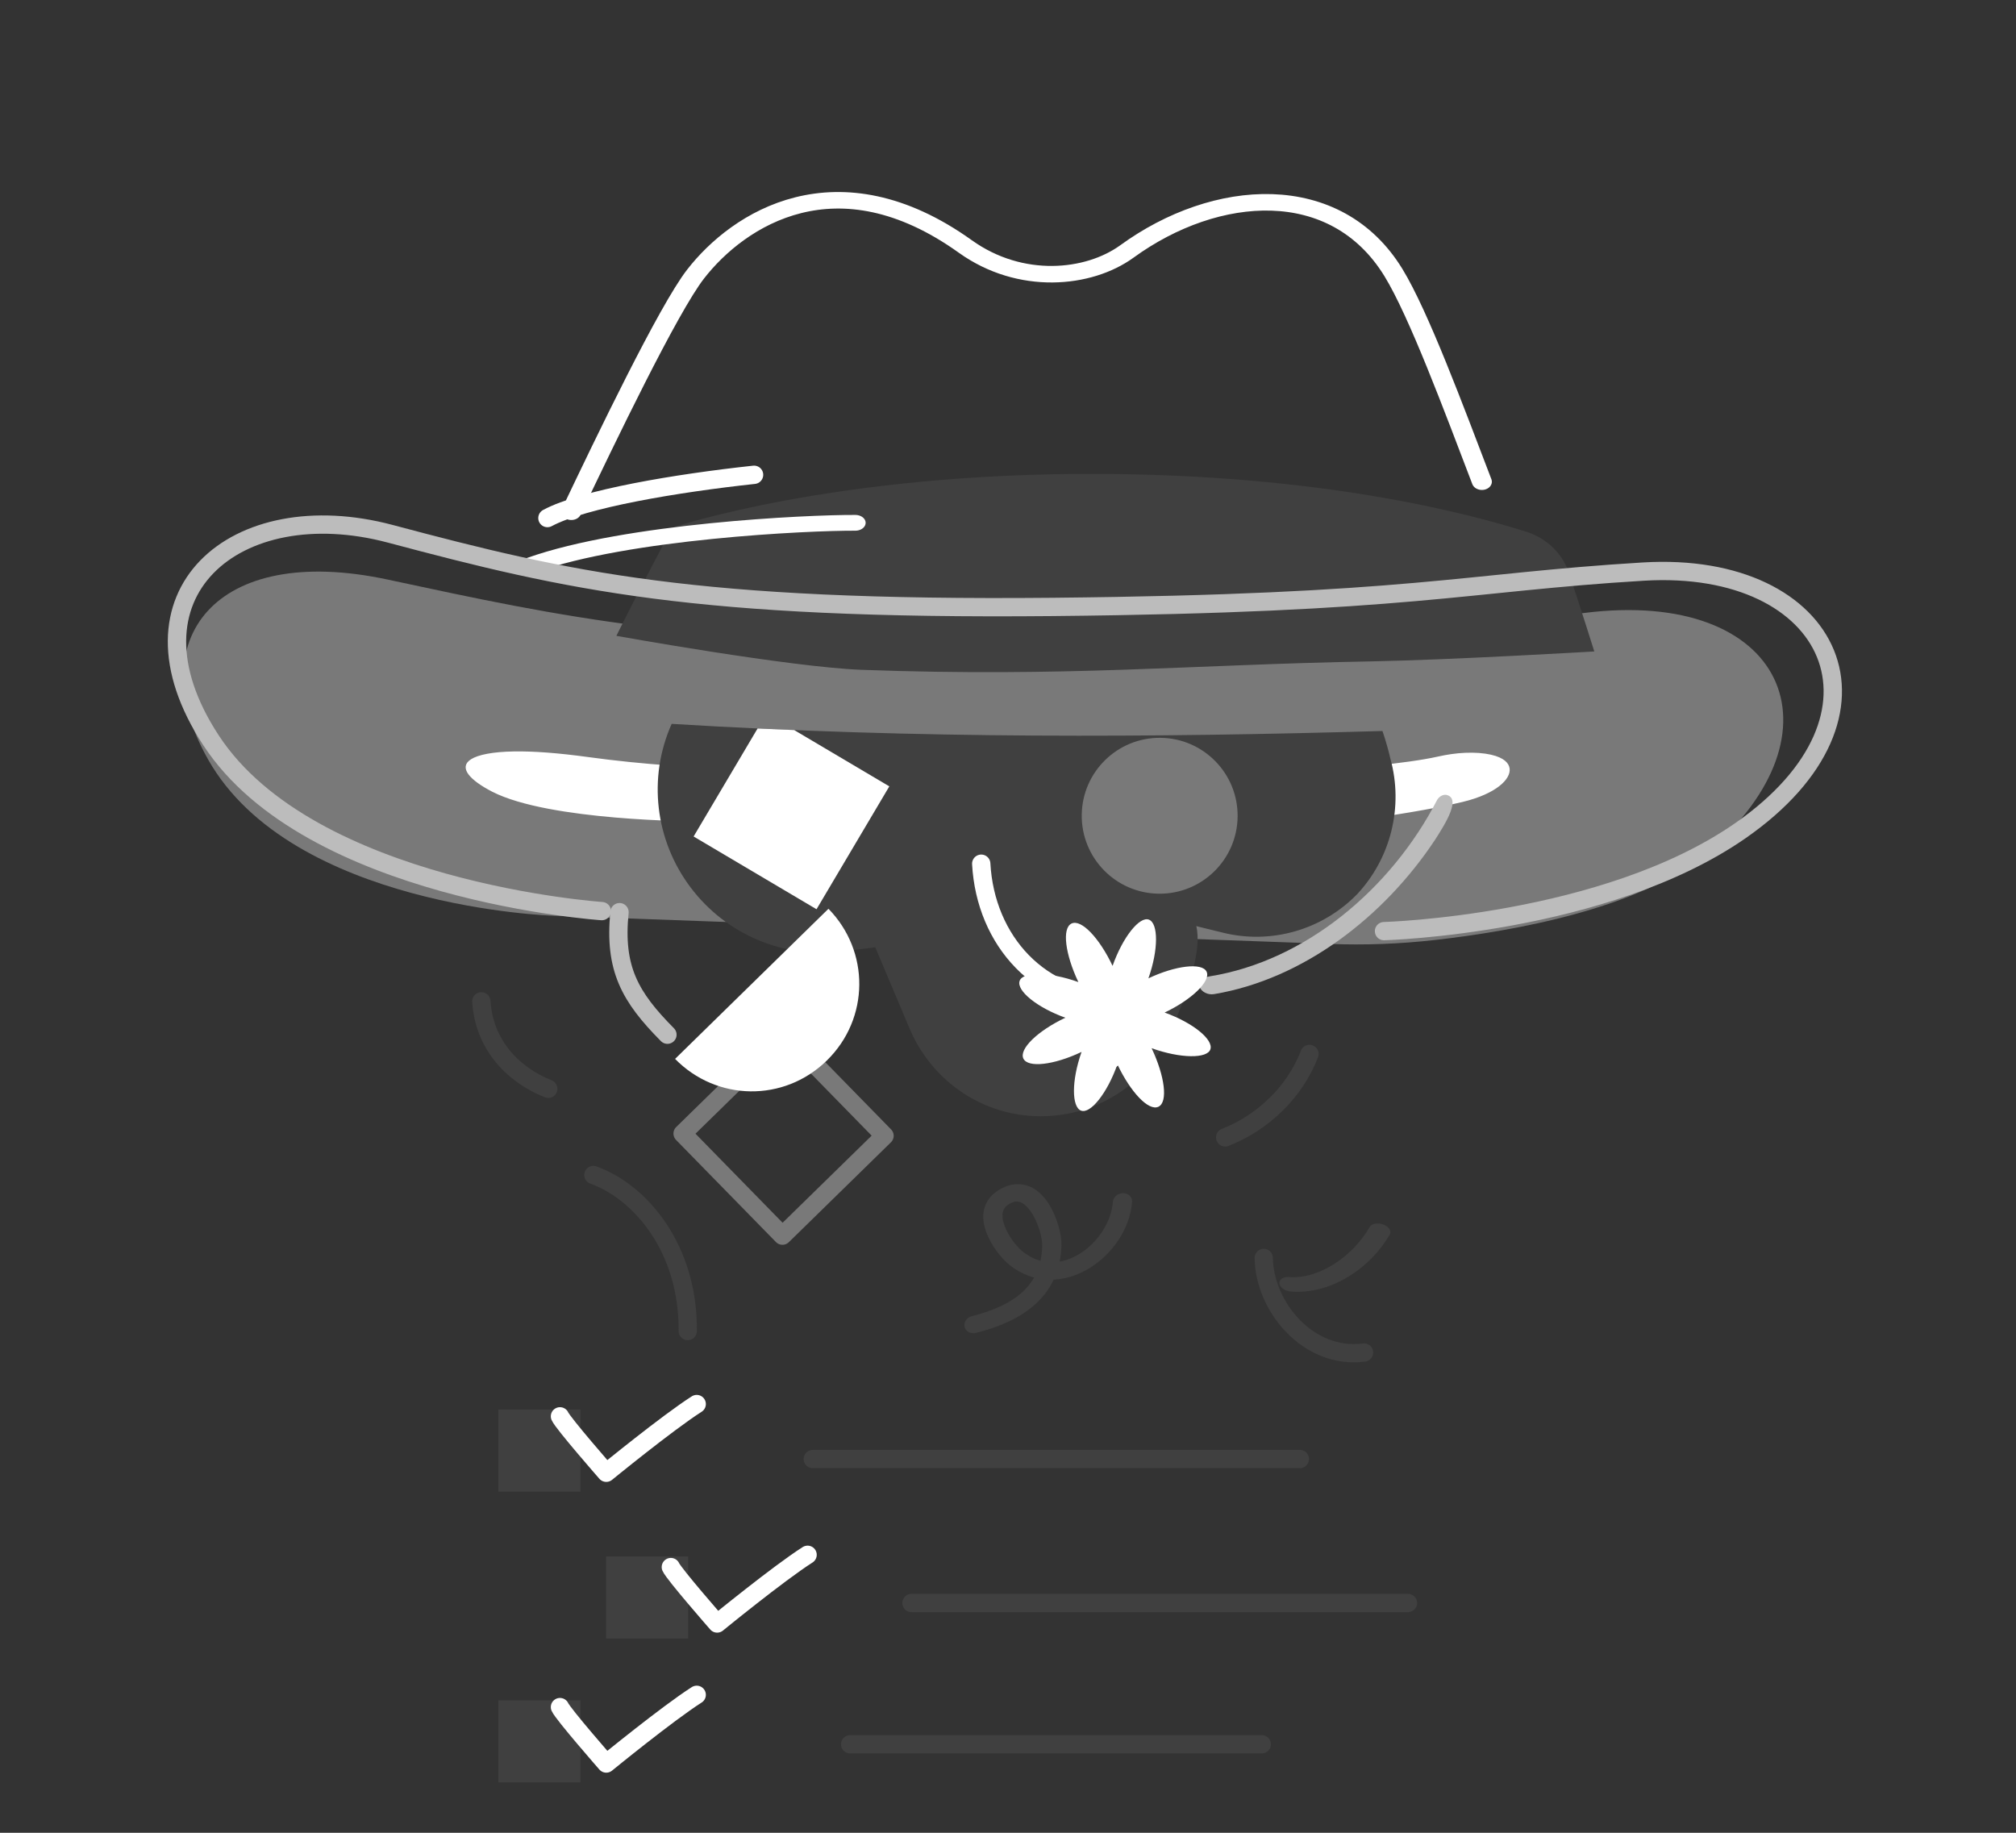 <svg data-svgs-path="theme_dark/today.svg" viewBox="0 0 220 200"
  xmlns="http://www.w3.org/2000/svg" fill-rule="evenodd" clip-rule="evenodd" stroke-linecap="round" stroke-miterlimit="1.5">
  <rect x="0" y="0" width="220" height="200" fill="#333333" stroke="none"/>
  <g transform="translate(-2550)">
    <g id="Today">
      <path fill="none" d="M1800-100h300v300h-300z" transform="matrix(.733 0 0 .667 1230 66.667)"></path>
      <path d="M915.267 2305.42s-27.319-.61-36.253-16.99c-7.203-13.2.416-24.21 18.559-20.28 18.644 4.04 31.639 6.92 65.171 6.59 27.553-.26 42.636-1.73 60.016-4.27 21.08-3.07 27.76 13.06 13.19 26.54-6.86 6.34-20.21 9-28.39 10.08-3.65.48-7.32.67-10.991.56-16.971-.46-81.302-2.23-81.302-2.23z" fill="#797979" transform="matrix(1.043 .011 -.011 .979 1681.08 -2167.148)"></path>
      <path d="M912.779 2306.89h-.086c-1.551.05-23.714.44-32.334-15.36-7.202-13.2-6.209-27.29 12.936-18.43 18.418 8.53 36.31 7.22 69.842 6.9 22.604-.22 37.513-2.31 51.493-4.07 3.06-.39 13.6-3.88 19.21-8.72 10.58-9.13 11.19 14.79 1.41 23.84-4.76 4.41-11.58 8.57-17.54 11.78-6.41 3.83-12.88 5.69-19.372 5.54-21.172 0-85.52-1.48-85.559-1.48z" fill="#fff" stroke="#fff" stroke-width="4.07" transform="matrix(.67 .007 -.002 .183 2019.66 -339.283)"></path>
      <path d="M18088.9 1370.35c4.2 3.51 7 11.14 3.8 19.59" fill="none" stroke="#404040" stroke-width="2" transform="matrix(.936 -.344 .344 .936 -14787.857 5068.155)"></path>
      <path d="M18074.7 1357c-.3 3.32 1.5 6.06 4.2 7.64" fill="none" stroke="#404040" stroke-width="1.45" transform="scale(1.378) rotate(-8.599 1484.214 108364.642)"></path>
      <path d="M18140.8 1357.88c.1 3.24-1.3 6.45-3.6 8.68" fill="none" stroke="#404040" stroke-width="1.45" transform="matrix(1.27 .533 -.533 1.27 -19622.167 -11278.543)"></path>
      <path d="M18146.7 1302.38s-10.7.72-16.7.89c-13.7.38-22.7 1.39-38.2 1.01-5.4-.14-18.4-2.25-18.4-2.25 1.8-3.57 4.1-7.83 4.1-7.83s12.1-4.08 32-4.2c16.6-.1 27.5 2.5 32.1 3.85 1.4.43 2.6 1.47 3.1 2.81 1 2.76 2 5.72 2 5.72z" fill="#404040" transform="matrix(1.456 .016 -.016 1.517 -23676.776 -2194.968)"></path>
      <path d="M1249.36 1583.27c3.92-2.11 14.12-3.81 22.55-4.72" fill="none" stroke="#fff" stroke-width="2" stroke-linejoin="round" transform="translate(1360.379 -1526.738)"></path>
      <path d="M1248.65 1587.26c10.41-4.83 30.01-6.05 35.31-6.02" fill="none" stroke="#fff" stroke-width="2.25" stroke-linejoin="round" transform="matrix(1 0 0 .764 1359.379 -1151.016)"></path>
      <path d="M18095.7 1358.72h41.3" fill="none" stroke="#404040" stroke-width="1.55" transform="translate(-20650.47 -1589.458) scale(1.287)"></path>
      <path fill="#404040" d="M18061.6 1339.25h12.352v12.352h-12.352z" transform="matrix(.725 0 0 .725 -10490.277 -817.14)"></path>
      <path d="M18066.7 1374.76c.3.67 4.3 5.24 4.3 5.24s5.7-4.66 8.4-6.38" fill="none" stroke="#fff" stroke-width="1.7" stroke-linejoin="round" transform="translate(-18617.265 -1460.788) scale(1.175)"></path>
      <path d="M18094.9 1358.72h42.1" fill="none" stroke="#404040" stroke-width="1.55" transform="translate(-20638.67 -1573.748) scale(1.287)"></path>
      <path d="M18089.7 1358.72h34.9" fill="none" stroke="#404040" stroke-width="1.55" transform="translate(-20638.67 -1558.328) scale(1.287)"></path>
      <path fill="#404040" d="M18061.6 1339.25h12.352v12.352h-12.352z" transform="matrix(.725 0 0 .725 -10490.277 -785.412)"></path>
      <path d="M18066.7 1374.76c.3.67 4.3 5.24 4.3 5.24s5.7-4.66 8.4-6.38" fill="none" stroke="#fff" stroke-width="1.7" stroke-linejoin="round" transform="translate(-18617.265 -1429.058) scale(1.175)"></path>
      <path fill="#404040" d="M18061.6 1339.25h12.352v12.352h-12.352z" transform="matrix(.725 0 0 .725 -10478.517 -801.109)"></path>
      <path d="M18066.7 1374.76c.3.67 4.3 5.24 4.3 5.24s5.7-4.66 8.4-6.38" fill="none" stroke="#fff" stroke-width="1.7" stroke-linejoin="round" transform="translate(-18605.165 -1444.338) scale(1.175)"></path>
      <g transform="matrix(1.509 .016 -.012 1.091 -24645.579 -1633.638)">
        <path d="M18132.6 1304.57c-16.5.9-33.5 1.29-51.4.04-1.7 5.44-1.1 11.67 1.5 16.34s6.8 7.05 11 6.24c1.5-.27 2.4-.45 2.4-.45s1.1 3.49 2.6 8.26c1.7 5.2 5.4 8.53 9.5 8.46 4.2-.07 7.8-3.53 9.4-8.79 1.3-4.45 2.1-8.1 1.7-10.39 0 0 .7.24 1.9.62 3.5 1.16 7.2-.36 9.7-3.98 2.4-3.62 3.3-8.8 2.3-13.58-.3-1.7-.6-2.77-.6-2.77z" fill="#404040"></path>
        <clipPath id="_clip1">
          <path d="M18132.6 1304.57c-16.5.9-33.5 1.29-51.4.04-1.7 5.44-1.1 11.67 1.5 16.34s6.8 7.05 11 6.24c1.5-.27 2.4-.45 2.4-.45s1.1 3.49 2.6 8.26c1.7 5.2 5.4 8.53 9.5 8.46 4.2-.07 7.8-3.53 9.4-8.79 1.3-4.45 2.1-8.1 1.7-10.39 0 0 .7.24 1.9.62 3.5 1.16 7.2-.36 9.7-3.98 2.4-3.62 3.3-8.8 2.3-13.58-.3-1.7-.6-2.77-.6-2.77z"></path>
        </clipPath>
        <g clip-path="url(#_clip1)">
          <path fill="#fff" d="M18109 1337h9v9h-9z" transform="matrix(.994 .794 -.574 1.374 855.134 -14912.1)"></path>
        </g>
      </g>
      <circle cx="18111.6" cy="1337.31" r="6.172" fill="#797979" transform="matrix(1.378 .015 -.015 1.378 -22261.173 -2025.468)"></circle>
      <path fill="none" stroke="#797979" stroke-width="1.15" stroke-linejoin="round" d="M18109 1337h9v9h-9z" transform="matrix(1.211 1.238 -1.238 1.211 -17639.163 -23925.25)"></path>
      <path d="M18089 1352c0 2.76 2.2 5 5 5s5-2.24 5-5h-10z" fill="#fff" transform="scale(2.342 2.342) rotate(-44.385 8008 21498.754)"></path>
      <path d="M18102.1 1336.13c.4 6.1 4.8 10.89 11.1 10.73" fill="none" stroke="#fff" stroke-width="1.45" stroke-linejoin="round" transform="matrix(1.378 .015 -.015 1.378 -22267.573 -2018.468)"></path>
      <path d="M18116 1367.08c4.3.15 7.6-1.26 8.8-5.61.5-1.73.2-7.27-3.1-6.11-2.4.85-1.3 4.77-.4 6.27 3 4.87 9.3 2.05 10.8-2.51" fill="none" stroke="#404040" stroke-width="1.77" transform="matrix(1.15 -.326 .29 1.022 -18573.565 4653.195)"></path>
      <path d="M18126.6 1336.91c-1.2 5.42 2.3 12.49 8.7 13.13" fill="none" stroke="#404040" stroke-width="2.09" transform="scale(.955) rotate(-13.158 5297.85 67122.437)"></path>
      <path d="M918.42 2265.48c3.16-8.25 9.014-23.4 11.58-27.48 4.008-6.38 13.32-13.9 25.61-3.49 5.277 4.47 11.745 3.62 15.367.37 8.39-7.54 19.77-8.66 25.352 2.12 2.444 4.72 5.871 15.53 8.611 23.93" fill="none" stroke="#fff" stroke-width="1.9" stroke-linejoin="round" transform="matrix(1.148 .012 -.01 .949 1580.65 -2105.118)"></path>
      <path d="M921.952 2305.76s-28.459-1.92-38.107-16.71c-9.328-14.3 2.411-24.24 17.472-20.22 17.435 4.66 29.685 7.49 64.601 7.16 34.922-.34 40.102-2.4 57.622-3.46 18.56-1.11 25.6 14.07 9.46 25.35-13.25 9.25-34.765 9.84-34.765 9.84" fill="none" stroke="#bcbcbc" stroke-width="1.79" stroke-linejoin="round" transform="matrix(1.119 0 -0 1.115 1584.01 -2471.499)"></path>
      <path d="M18073.5 1340.28c-.4 4.47.9 6.7 3.9 9.66" fill="none" stroke="#bcbcbc" stroke-width="1.45" stroke-linejoin="round" transform="matrix(1.378 .015 -.015 1.378 -22267.573 -2018.468)"></path>
      <path d="M18073.6 1343.52c.7 3.53 2.7 6.83 5 7.35" fill="none" stroke="#404040" stroke-width="1.44" transform="matrix(-1.605 -.367 -.238 1.044 32028.447 5364.685)"></path>
      <path d="M21124.9 1371c-2.6.83-2.7-3.19-2.7-5.98.2-12.53 6.2-25.53 17.9-33.77 1.8-1.28 4.9-.05 2.4 1.66-12.8 8.88-18.5 23.46-16.8 36.85 0 0 .1.83-.8 1.24z" fill="#bcbcbc" fill-rule="nonzero" transform="matrix(-.52 -.337 .437 -.676 13093.605 8132.617)"></path>
      <path d="M21078.5 1361.13c0-2.28.6-4.13 1.4-4.13.8 0 1.4 1.85 1.4 4.13 1.6-1.61 3.4-2.48 3.9-1.93.5.54-.3 2.29-1.9 3.9 2.3 0 4.1.63 4.1 1.4 0 .77-1.8 1.4-4.1 1.4 1.6 1.61 2.4 3.36 1.9 3.9-.5.55-2.3-.32-3.9-1.93 0 2.28-.6 4.13-1.4 4.13-.8 0-1.4-1.85-1.4-4.13-1.6 1.61-3.4 2.48-3.9 1.93-.5-.54.3-2.29 1.9-3.9-2.2 0-4.1-.63-4.1-1.4 0-.77 1.9-1.4 4.1-1.4-1.6-1.61-2.4-3.36-1.9-3.9.5-.55 2.3.32 3.9 1.93z" fill="#fff" transform="matrix(-1.333 .632 -.632 -1.333 31633.546 -11392.843)"></path>
      <circle cx="21134.2" cy="1315.25" r="1.75" fill="#fff" transform="matrix(-1.062 -.687 .687 -1.062 24211.53 16030.57)"></circle>
    </g>
  </g>
</svg>